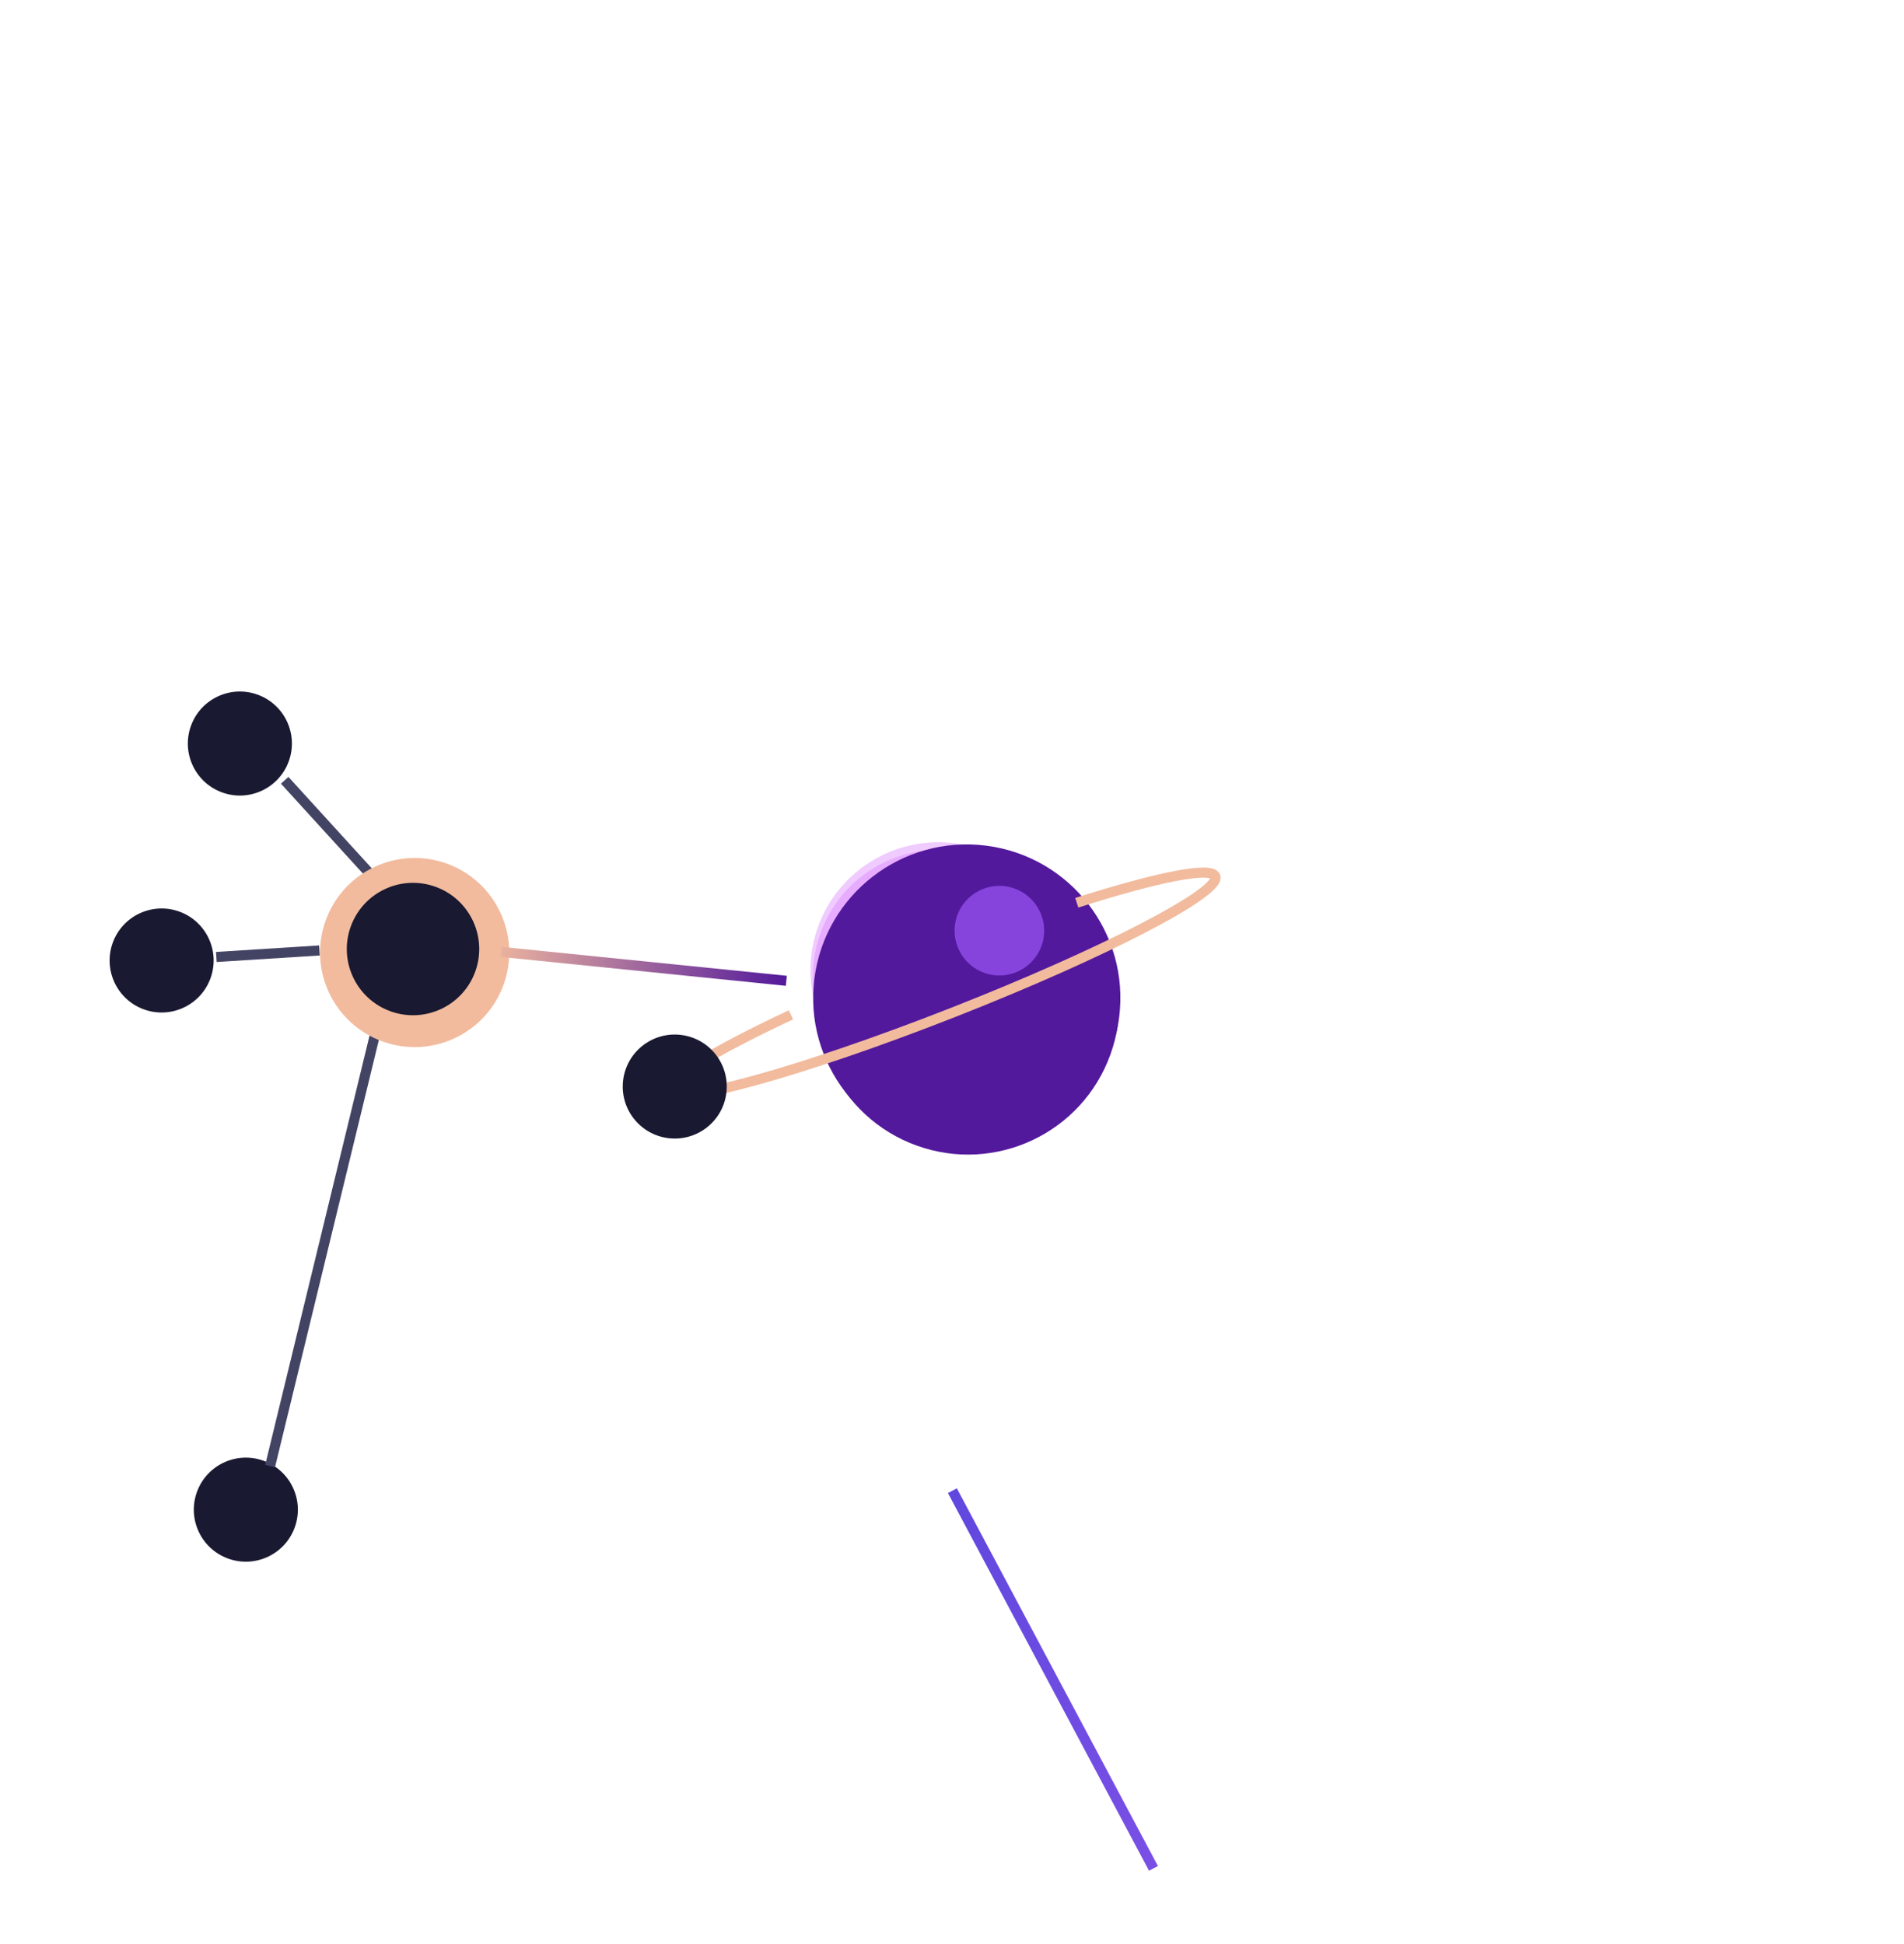<svg width="189" height="193" viewBox="0 0 189 193" fill="none" xmlns="http://www.w3.org/2000/svg">
<g filter="url(#filter0_f_205_2209)">
<ellipse cx="93.219" cy="96.88" rx="12.514" ry="12.514" transform="rotate(19.828 93.219 96.88)" fill="#DA7EFF" fill-opacity="0.4"/>
</g>
<g filter="url(#filter1_ii_205_2209)">
<ellipse cx="93.092" cy="96.609" rx="15.02" ry="15.02" transform="rotate(19.828 93.092 96.609)" fill="#53199C"/>
</g>
<g filter="url(#filter2_f_205_2209)">
<ellipse cx="99.876" cy="94.399" rx="4.381" ry="4.381" transform="rotate(19.828 99.876 94.399)" fill="#8744DD"/>
</g>
<circle cx="16.044" cy="95.361" r="5.163" transform="rotate(19.828 16.044 95.361)" fill="#191931"/>
<circle r="5.163" transform="matrix(0.941 0.339 -0.339 0.941 23.811 73.821)" fill="#191931"/>
<circle r="5.163" transform="matrix(0.941 0.339 -0.339 0.941 24.403 149.885)" fill="#191931"/>
<line x1="28.259" y1="77.469" x2="36.86" y2="86.905" stroke="#434363"/>
<line y1="-0.5" x2="10.255" y2="-0.5" transform="matrix(0.998 -0.063 0.063 0.998 21.506 95.51)" stroke="#434363"/>
<line x1="26.811" y1="145.559" x2="37.836" y2="100.187" stroke="#434363"/>
<ellipse cx="41.16" cy="94.57" rx="9.388" ry="9.388" transform="rotate(19.828 41.16 94.57)" fill="#F2BB9E"/>
<ellipse rx="6.571" ry="6.571" transform="matrix(0.941 0.339 -0.339 0.941 40.997 94.224)" fill="#191931"/>
<line x1="49.746" y1="94.507" x2="78.053" y2="97.378" stroke="url(#paint0_linear_205_2209)"/>
<g filter="url(#filter3_f_205_2209)">
<circle cx="93.151" cy="96.325" r="12.703" transform="rotate(7.292 93.151 96.325)" fill="#DA7EFF" fill-opacity="0.4"/>
</g>
<g filter="url(#filter4_ii_205_2209)">
<circle cx="92.966" cy="96.085" r="15.247" transform="rotate(7.292 92.966 96.085)" fill="#53199C"/>
</g>
<g filter="url(#filter5_f_205_2209)">
<circle r="4.447" transform="matrix(0.992 0.127 -0.127 0.992 99.202 92.4)" fill="#8744DD"/>
</g>
<path d="M78.517 100.755C70.854 104.341 65.956 107.308 66.361 108.339C66.978 109.908 79.627 106.404 94.614 100.514C109.602 94.625 121.252 88.579 120.636 87.01C120.236 85.993 114.769 87.111 106.885 89.63" stroke="#F2BB9E"/>
<ellipse cx="66.979" cy="107.876" rx="5.163" ry="5.163" transform="rotate(7.292 66.979 107.876)" fill="#191931"/>
<path d="M114.5 185.5L94.539 148" stroke="url(#paint1_linear_205_2209)"/>
<defs>
<filter id="filter0_f_205_2209" x="-2.299" y="1.363" width="191.035" height="191.035" filterUnits="userSpaceOnUse" color-interpolation-filters="sRGB">
<feFlood flood-opacity="0" result="BackgroundImageFix"/>
<feBlend mode="normal" in="SourceGraphic" in2="BackgroundImageFix" result="shape"/>
<feGaussianBlur stdDeviation="41.5" result="effect1_foregroundBlur_205_2209"/>
</filter>
<filter id="filter1_ii_205_2209" x="78.068" y="81.585" width="32.048" height="32.048" filterUnits="userSpaceOnUse" color-interpolation-filters="sRGB">
<feFlood flood-opacity="0" result="BackgroundImageFix"/>
<feBlend mode="normal" in="SourceGraphic" in2="BackgroundImageFix" result="shape"/>
<feColorMatrix in="SourceAlpha" type="matrix" values="0 0 0 0 0 0 0 0 0 0 0 0 0 0 0 0 0 0 127 0" result="hardAlpha"/>
<feOffset dx="2" dy="2"/>
<feGaussianBlur stdDeviation="4"/>
<feComposite in2="hardAlpha" operator="arithmetic" k2="-1" k3="1"/>
<feColorMatrix type="matrix" values="0 0 0 0 0.831 0 0 0 0 0.42 0 0 0 0 0.996 0 0 0 0.66 0"/>
<feBlend mode="normal" in2="shape" result="effect1_innerShadow_205_2209"/>
<feColorMatrix in="SourceAlpha" type="matrix" values="0 0 0 0 0 0 0 0 0 0 0 0 0 0 0 0 0 0 127 0" result="hardAlpha"/>
<feOffset dx="1" dy="1"/>
<feGaussianBlur stdDeviation="2"/>
<feComposite in2="hardAlpha" operator="arithmetic" k2="-1" k3="1"/>
<feColorMatrix type="matrix" values="0 0 0 0 0.831 0 0 0 0 0.42 0 0 0 0 0.996 0 0 0 0.36 0"/>
<feBlend mode="normal" in2="effect1_innerShadow_205_2209" result="effect2_innerShadow_205_2209"/>
</filter>
<filter id="filter2_f_205_2209" x="67.494" y="62.017" width="64.764" height="64.764" filterUnits="userSpaceOnUse" color-interpolation-filters="sRGB">
<feFlood flood-opacity="0" result="BackgroundImageFix"/>
<feBlend mode="normal" in="SourceGraphic" in2="BackgroundImageFix" result="shape"/>
<feGaussianBlur stdDeviation="14" result="effect1_foregroundBlur_205_2209"/>
</filter>
<filter id="filter3_f_205_2209" x="-2.553" y="0.621" width="191.409" height="191.409" filterUnits="userSpaceOnUse" color-interpolation-filters="sRGB">
<feFlood flood-opacity="0" result="BackgroundImageFix"/>
<feBlend mode="normal" in="SourceGraphic" in2="BackgroundImageFix" result="shape"/>
<feGaussianBlur stdDeviation="41.5" result="effect1_foregroundBlur_205_2209"/>
</filter>
<filter id="filter4_ii_205_2209" x="77.717" y="80.837" width="32.497" height="32.497" filterUnits="userSpaceOnUse" color-interpolation-filters="sRGB">
<feFlood flood-opacity="0" result="BackgroundImageFix"/>
<feBlend mode="normal" in="SourceGraphic" in2="BackgroundImageFix" result="shape"/>
<feColorMatrix in="SourceAlpha" type="matrix" values="0 0 0 0 0 0 0 0 0 0 0 0 0 0 0 0 0 0 127 0" result="hardAlpha"/>
<feOffset dx="2" dy="2"/>
<feGaussianBlur stdDeviation="4"/>
<feComposite in2="hardAlpha" operator="arithmetic" k2="-1" k3="1"/>
<feColorMatrix type="matrix" values="0 0 0 0 0.831 0 0 0 0 0.42 0 0 0 0 0.996 0 0 0 0.66 0"/>
<feBlend mode="normal" in2="shape" result="effect1_innerShadow_205_2209"/>
<feColorMatrix in="SourceAlpha" type="matrix" values="0 0 0 0 0 0 0 0 0 0 0 0 0 0 0 0 0 0 127 0" result="hardAlpha"/>
<feOffset dx="1" dy="1"/>
<feGaussianBlur stdDeviation="2"/>
<feComposite in2="hardAlpha" operator="arithmetic" k2="-1" k3="1"/>
<feColorMatrix type="matrix" values="0 0 0 0 0.831 0 0 0 0 0.42 0 0 0 0 0.996 0 0 0 0.36 0"/>
<feBlend mode="normal" in2="effect1_innerShadow_205_2209" result="effect2_innerShadow_205_2209"/>
</filter>
<filter id="filter5_f_205_2209" x="66.754" y="59.952" width="64.895" height="64.895" filterUnits="userSpaceOnUse" color-interpolation-filters="sRGB">
<feFlood flood-opacity="0" result="BackgroundImageFix"/>
<feBlend mode="normal" in="SourceGraphic" in2="BackgroundImageFix" result="shape"/>
<feGaussianBlur stdDeviation="14" result="effect1_foregroundBlur_205_2209"/>
</filter>
<linearGradient id="paint0_linear_205_2209" x1="78.002" y1="97.875" x2="47.97" y2="94.98" gradientUnits="userSpaceOnUse">
<stop stop-color="#53199C"/>
<stop offset="1" stop-color="#F2BB9E"/>
</linearGradient>
<linearGradient id="paint1_linear_205_2209" x1="224.853" y1="258.181" x2="42.888" y2="133.13" gradientUnits="userSpaceOnUse">
<stop stop-color="#D46BFE"/>
<stop offset="1" stop-color="#3D3DD5"/>
</linearGradient>
</defs>
</svg>
